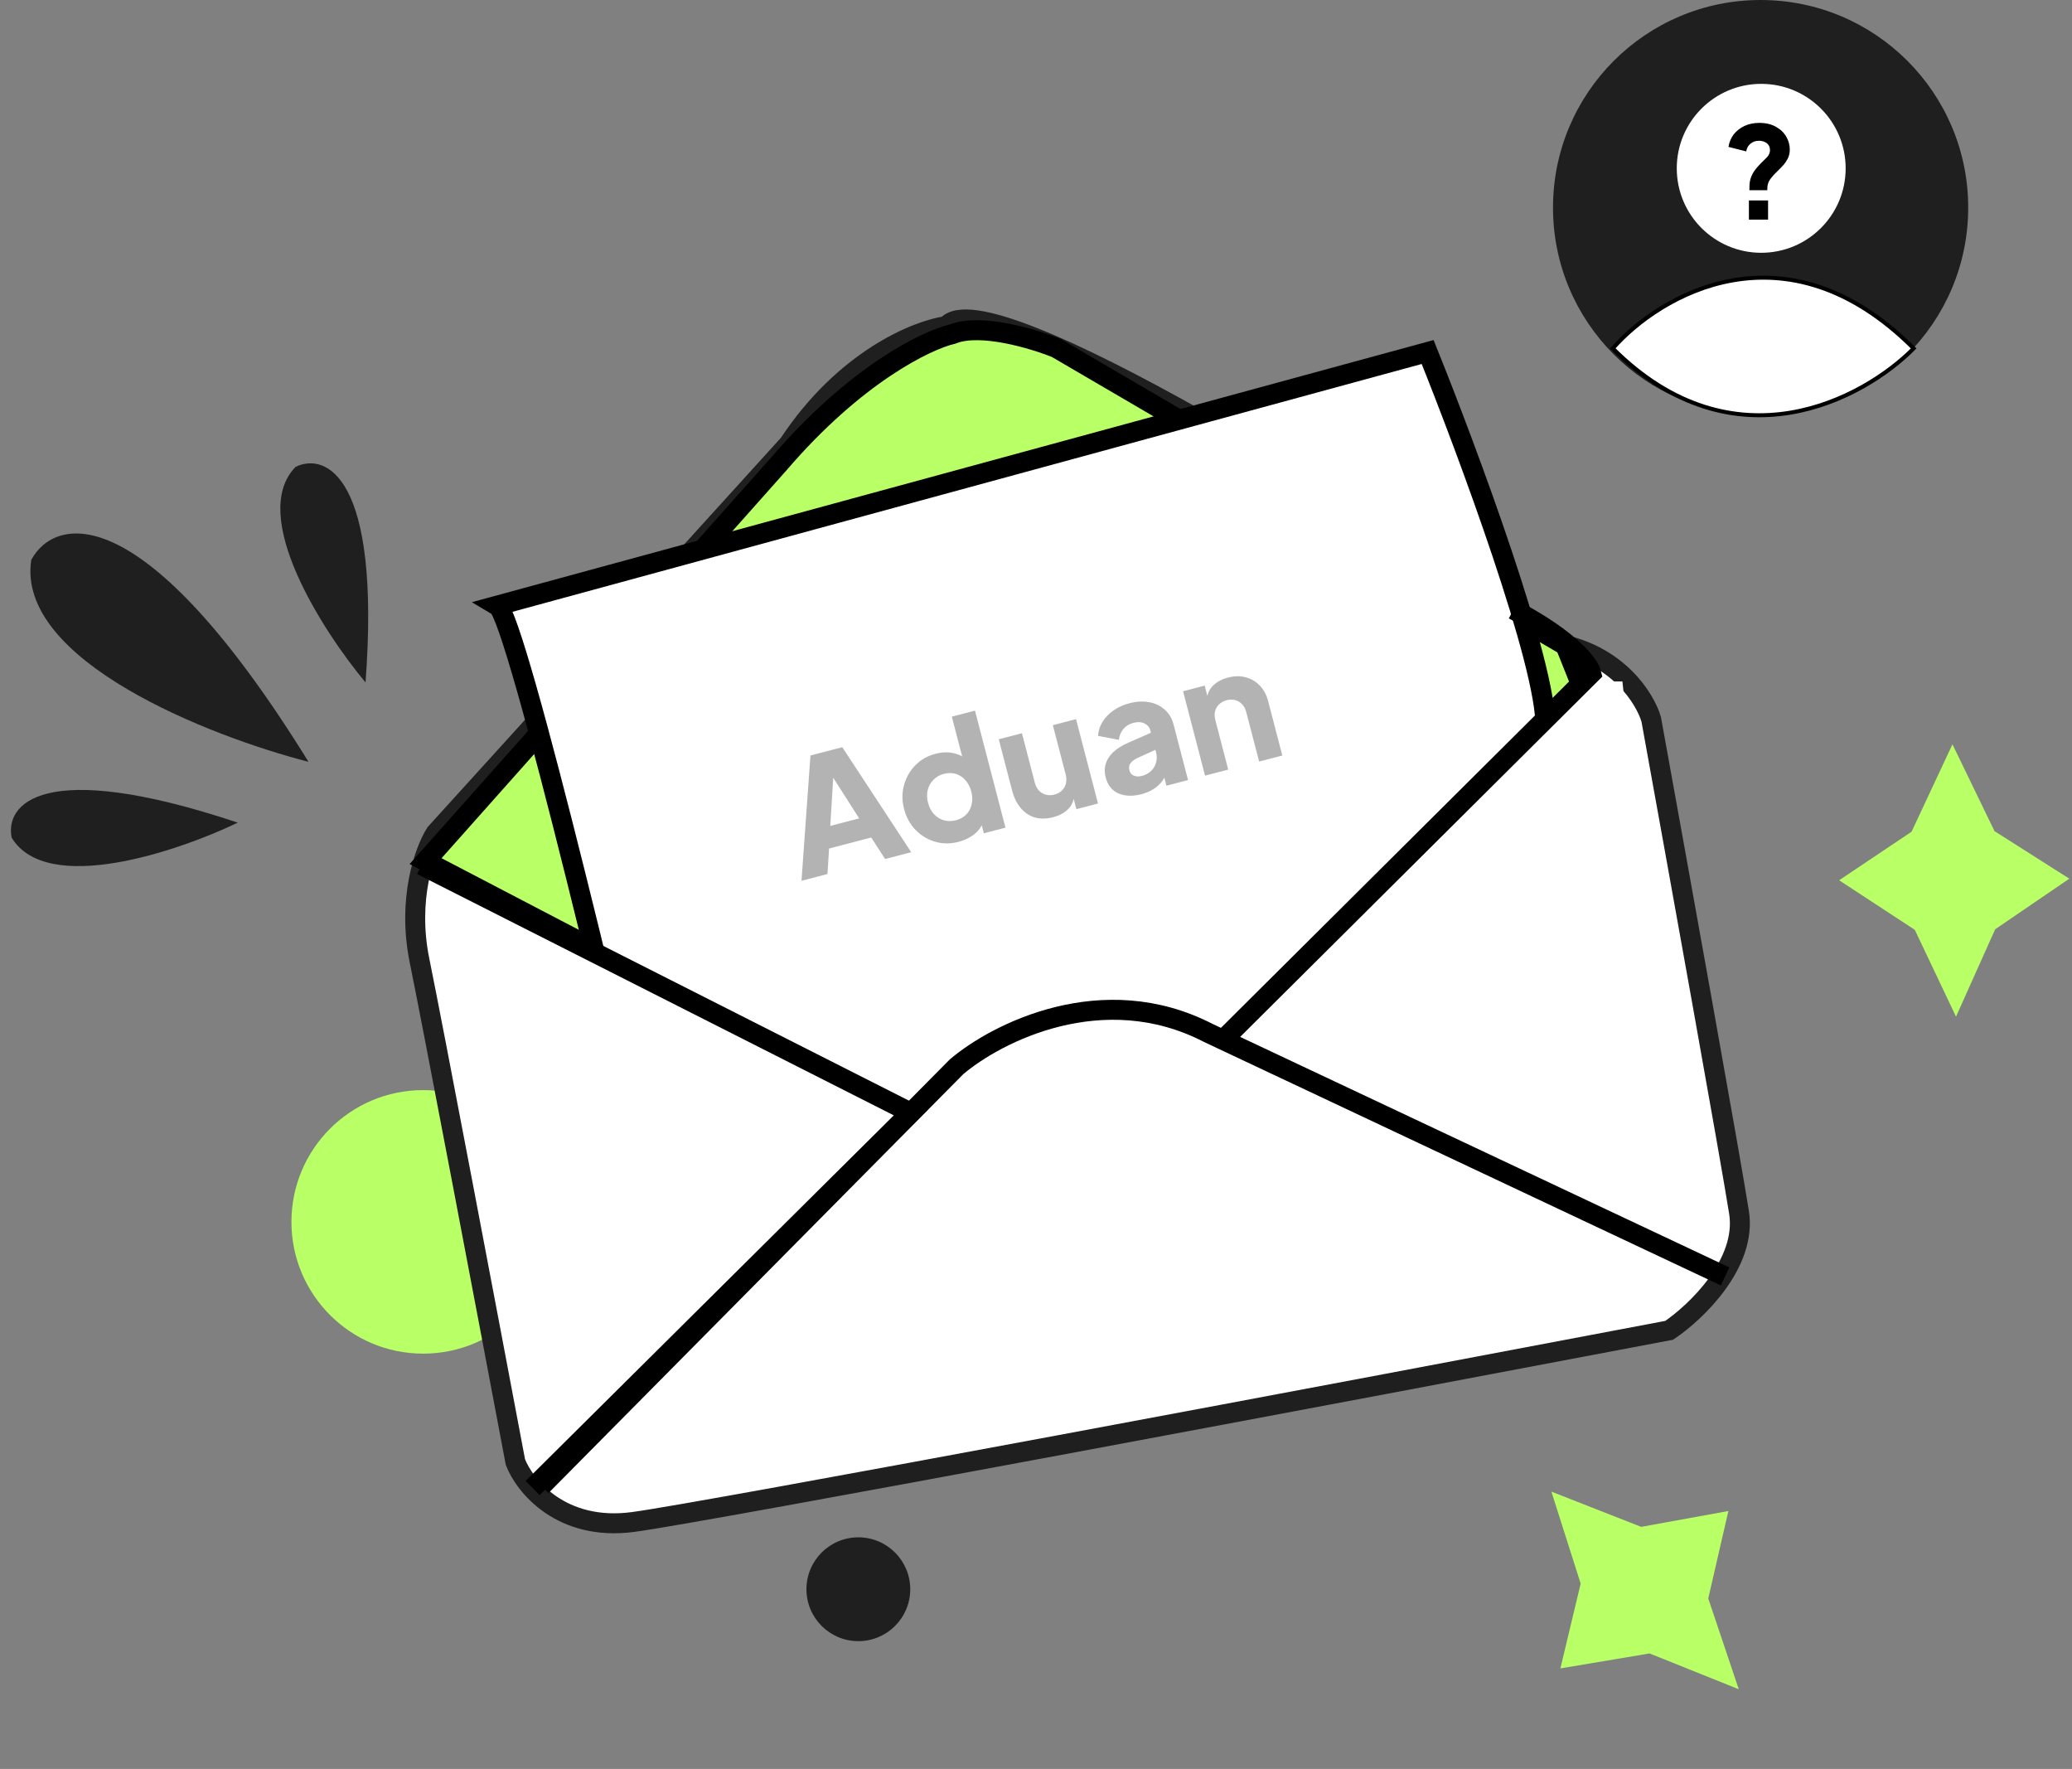 <svg width="519" height="443" viewBox="0 0 519 443" fill="none" xmlns="http://www.w3.org/2000/svg">
<rect x="0" y="0" width="519" height="443" fill="#808080" stroke="none"/>
<circle cx="106" cy="306" r="33" fill="#B9FF66"/>
<path d="M499.591 208.144L489.054 186.4L478.817 208.287L460.67 220.449L479.622 232.857L489.947 254.602L499.76 232.718L518.328 220.052L499.591 208.144Z" fill="#B9FF66"/>
<path d="M411.09 382.377L388.596 373.555L395.928 396.578L390.851 417.826L413.192 414.079L435.531 423.046L427.889 400.313L432.933 378.41L411.09 382.377Z" fill="#B9FF66"/>
<path d="M197.601 111.157C211.601 89.957 229.767 82.657 237.101 81.657C247.101 69.257 343.267 129.49 390.101 161.157C405.301 163.957 412.101 174.99 413.601 180.157C420.101 215.99 433.601 290.857 435.601 303.657C437.601 316.457 424.767 328.657 418.101 333.157C339.101 348.157 176.601 378.757 158.601 381.157C140.601 383.557 131.434 372.157 129.101 366.157C122.434 330.824 108.301 256.257 105.101 240.657C101.901 225.057 106.434 212.824 109.101 208.657L197.601 111.157Z" fill="white" stroke="#1F1F1F" stroke-width="5"/>
<path d="M195.101 116.157C214.301 93.757 232.101 85.157 238.601 83.657C245.589 80.857 258.846 84.824 264.601 87.157L392.101 161.657L400.101 181.657L279.101 305.657L106.601 215.657L195.101 116.157Z" fill="#B9FF66" stroke="black" stroke-width="5"/>
<path d="M357.601 88.157L124.601 151.657C129.401 154.457 156.934 270.491 170.101 328.157L403.101 279.657L387.101 182.157C387.501 166.557 367.601 112.991 357.601 88.157Z" fill="white" stroke="black" stroke-width="5"/>
<path d="M227.491 278.762L141.601 236.883V278.762L171.586 338.657L419.601 296.779L406.387 170.657H397.747L375.893 192.57L320.496 257.335L227.491 278.762Z" fill="white"/>
<path d="M306.101 260.657L398.601 168.657C398.101 166.491 393.501 160.257 379.101 152.657" stroke="black" stroke-width="5"/>
<path d="M135.601 372.157L239.601 267.157C249.601 258.657 276.201 245.057 302.601 258.657L432.101 319.657" stroke="black" stroke-width="5"/>
<path d="M105.601 216.657L228.101 278.657L133.422 372.657" stroke="black" stroke-width="5"/>
<circle cx="441" cy="52" r="52" fill="#1F1F1F"/>
<circle cx="441.153" cy="42.153" r="21.152" fill="white"/>
<path d="M403.983 87.254C415.735 73.887 447.258 55.172 479.339 87.254C466.853 99.887 434.302 117.572 403.983 87.254Z" fill="white" stroke="black"/>
<path d="M438.2 47.64V46.904C438.2 45.965 438.328 45.144 438.584 44.44C438.861 43.715 439.213 43.075 439.64 42.52C440.067 41.965 440.504 41.464 440.952 41.016C441.571 40.397 442.125 39.843 442.616 39.352C443.107 38.84 443.352 38.253 443.352 37.592C443.352 37.144 443.245 36.749 443.032 36.408C442.819 36.045 442.499 35.768 442.072 35.576C441.667 35.363 441.155 35.256 440.536 35.256C439.747 35.256 439.053 35.501 438.456 35.992C437.88 36.461 437.528 37.101 437.4 37.912L432.952 36.792C433.144 35.597 433.581 34.552 434.264 33.656C434.968 32.76 435.864 32.056 436.952 31.544C438.061 31.032 439.299 30.776 440.664 30.776C442.328 30.776 443.725 31.107 444.856 31.768C446.008 32.408 446.872 33.24 447.448 34.264C448.024 35.267 448.312 36.333 448.312 37.464C448.312 38.275 448.152 39 447.832 39.64C447.533 40.259 447.149 40.835 446.68 41.368C446.211 41.88 445.72 42.381 445.208 42.872C444.547 43.491 443.96 44.141 443.448 44.824C442.936 45.507 442.68 46.307 442.68 47.224V47.64H438.2ZM438.072 55V50.2H442.872V55H438.072Z" fill="black"/>
<path d="M200.761 220.58L203.004 189.201L210.977 187.124L228.244 213.421L221.702 215.125L218.234 209.745L207.667 212.498L207.264 218.886L200.761 220.58ZM207.97 206.839L215.208 204.953L207.246 192.477L208.872 192.054L207.97 206.839ZM240.128 210.821C238.064 211.359 236.091 211.349 234.21 210.792C232.328 210.235 230.692 209.242 229.3 207.813C227.934 206.378 226.986 204.641 226.455 202.602C225.917 200.538 225.91 198.555 226.435 196.655C226.953 194.729 227.897 193.064 229.267 191.66C230.637 190.256 232.329 189.292 234.342 188.767C235.89 188.364 237.335 188.304 238.677 188.589C240.038 188.841 241.204 189.405 242.177 190.281L241.589 191.674L238.413 179.481L244.219 177.969L251.852 207.271L246.433 208.683L245.424 204.812L246.279 205.871C245.825 207.091 245.05 208.134 243.952 208.998C242.848 209.837 241.573 210.444 240.128 210.821ZM239.464 205.414C240.522 205.138 241.387 204.651 242.059 203.952C242.731 203.254 243.172 202.409 243.383 201.417C243.618 200.418 243.589 199.352 243.293 198.216C242.997 197.081 242.503 196.135 241.81 195.378C241.142 194.615 240.345 194.093 239.417 193.811C238.489 193.529 237.497 193.526 236.439 193.801C235.381 194.077 234.493 194.584 233.776 195.322C233.078 196.027 232.611 196.879 232.375 197.877C232.132 198.85 232.159 199.904 232.454 201.039C232.75 202.175 233.245 203.121 233.938 203.877C234.631 204.634 235.454 205.149 236.408 205.425C237.387 205.693 238.406 205.689 239.464 205.414ZM263.812 204.652C262.109 205.095 260.556 205.114 259.155 204.707C257.773 204.268 256.601 203.471 255.639 202.316C254.677 201.161 253.967 199.707 253.51 197.952L250.173 185.14L255.979 183.627L259.195 195.975C259.404 196.775 259.744 197.444 260.215 197.983C260.705 198.489 261.29 198.833 261.971 199.013C262.652 199.194 263.367 199.187 264.115 198.992C264.889 198.791 265.516 198.448 265.997 197.965C266.503 197.475 266.833 196.893 266.988 196.218C267.163 195.512 267.146 194.758 266.937 193.958L263.721 181.61L269.527 180.098L275.032 201.233L269.613 202.644L268.524 198.464L269.076 199.312C268.915 200.704 268.36 201.855 267.412 202.763C266.483 203.639 265.283 204.268 263.812 204.652ZM285.939 198.888C284.416 199.284 283.036 199.382 281.799 199.181C280.561 198.979 279.528 198.504 278.7 197.756C277.864 196.982 277.282 195.962 276.952 194.698C276.643 193.511 276.642 192.395 276.948 191.35C277.248 190.28 277.872 189.291 278.821 188.383C279.795 187.468 281.087 186.663 282.697 185.968L288.889 183.239L289.998 187.496L284.831 189.876C284.046 190.246 283.484 190.681 283.146 191.183C282.802 191.658 282.72 192.244 282.902 192.941C283.07 193.586 283.446 194.026 284.03 194.259C284.615 194.493 285.268 194.515 285.991 194.327C286.946 194.078 287.73 193.654 288.345 193.052C288.96 192.451 289.371 191.752 289.576 190.954C289.801 190.124 289.802 189.283 289.581 188.432L288.149 182.935C287.94 182.135 287.443 181.548 286.657 181.175C285.896 180.794 284.974 180.745 283.89 181.027C282.858 181.296 282.016 181.819 281.364 182.595C280.737 183.364 280.365 184.26 280.245 185.283L275.026 184.287C275.129 182.992 275.522 181.802 276.203 180.715C276.885 179.628 277.797 178.688 278.94 177.894C280.084 177.1 281.404 176.508 282.901 176.118C284.681 175.654 286.34 175.567 287.875 175.856C289.411 176.145 290.704 176.772 291.755 177.738C292.825 178.672 293.558 179.9 293.955 181.423L297.585 195.358L292.166 196.769L291.278 193.363L292.534 192.788C292.157 193.878 291.675 194.831 291.087 195.645C290.494 196.433 289.769 197.091 288.914 197.616C288.066 198.168 287.074 198.592 285.939 198.888ZM301.843 194.249L296.338 173.114L301.757 171.702L302.846 175.883L302.294 175.034C302.455 173.642 303 172.508 303.929 171.632C304.878 170.724 306.087 170.078 307.558 169.695C309.158 169.278 310.639 169.251 312.001 169.612C313.389 169.967 314.576 170.664 315.563 171.702C316.543 172.714 317.241 174.02 317.658 175.62L321.197 189.207L315.391 190.719L312.175 178.372C311.959 177.546 311.607 176.88 311.117 176.374C310.652 175.861 310.08 175.514 309.399 175.333C308.744 175.146 308.029 175.153 307.255 175.354C306.507 175.549 305.879 175.892 305.373 176.382C304.867 176.872 304.524 177.457 304.343 178.138C304.188 178.812 304.218 179.562 304.433 180.388L307.649 192.736L301.843 194.249Z" fill="black" fill-opacity="0.3"/>
<path d="M7.833 140.209C13.764 129.24 35.957 124 77.276 190.784C52.512 184.426 3.954 165.41 7.833 140.209Z" fill="#1F1F1F"/>
<path d="M2.924 209.789C1.214 201.672 10.149 189.553 59.562 206.016C44.365 213.315 11.762 224.29 2.924 209.789Z" fill="#1F1F1F"/>
<path d="M74.051 116.915C81.504 113.273 95.44 118.973 91.558 170.912C80.764 157.961 62.151 129.031 74.051 116.915Z" fill="#1F1F1F"/>
<circle cx="215" cy="398" r="13" fill="#1F1F1F"/>
</svg>
